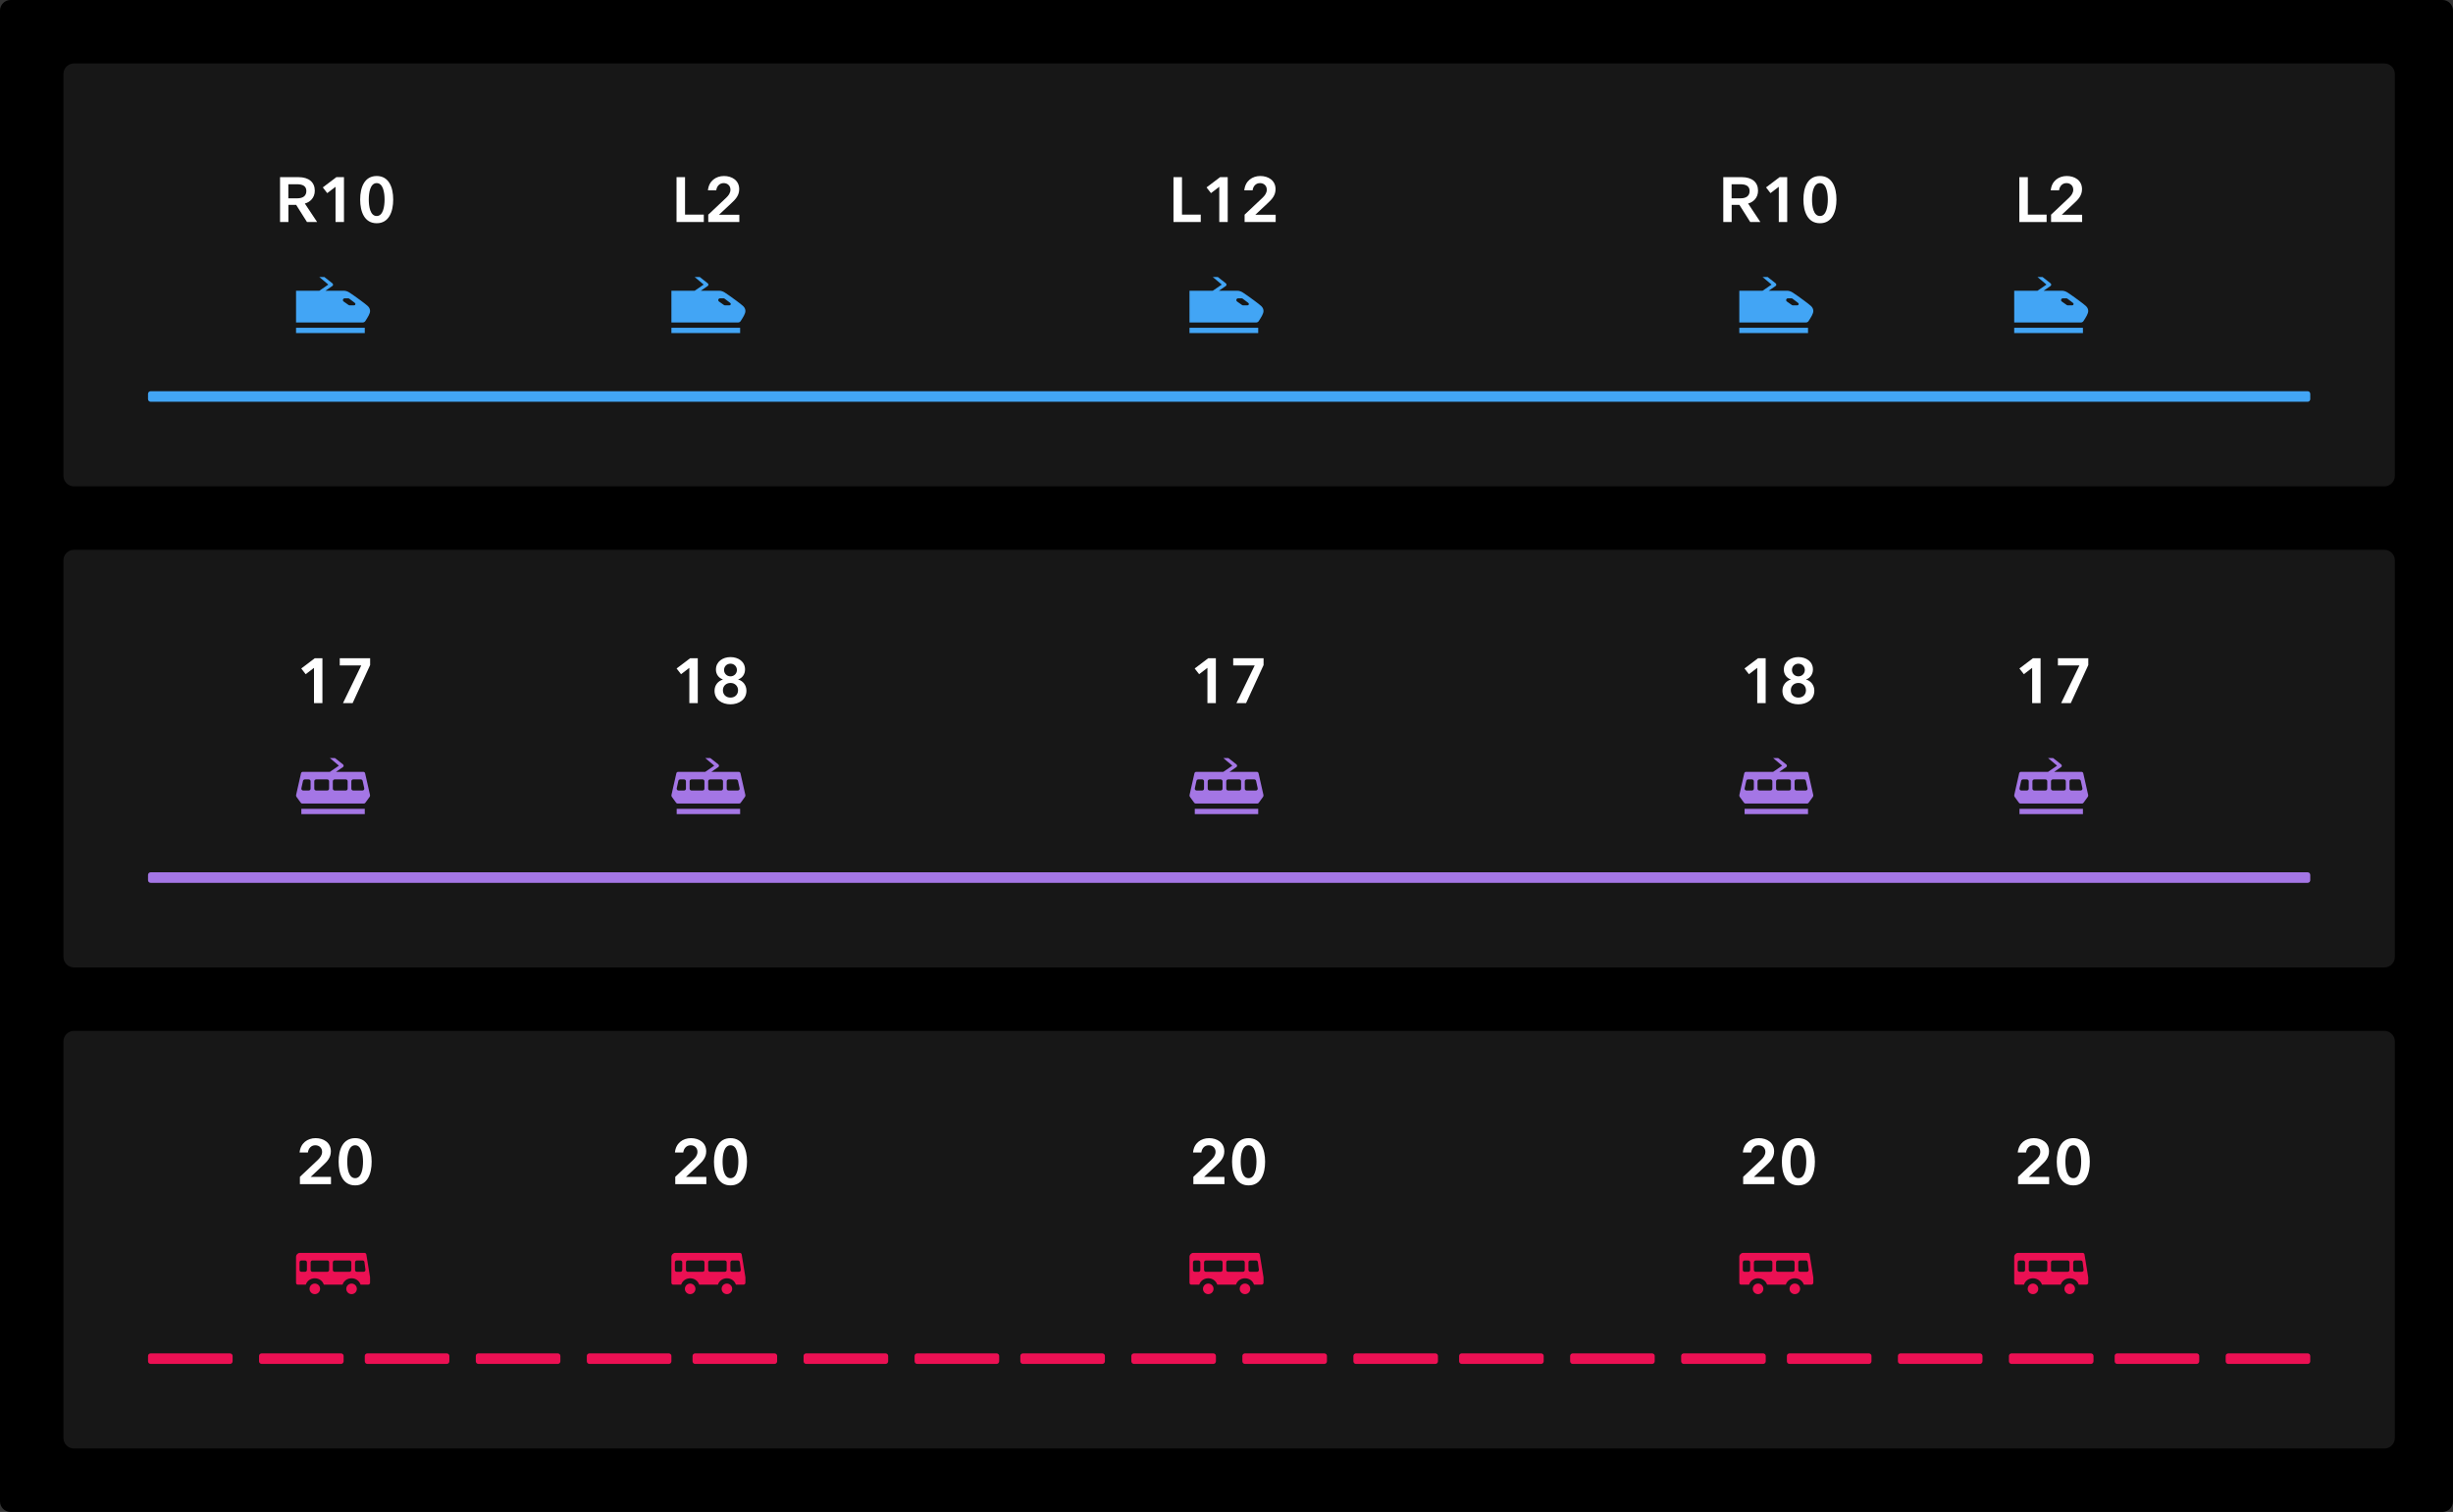 <?xml version="1.0" encoding="utf-8"?>
<!-- Generator: Adobe Illustrator 24.0.1, SVG Export Plug-In . SVG Version: 6.00 Build 0)  -->
<svg version="1.1" id="Layer_1" xmlns="http://www.w3.org/2000/svg" xmlns:xlink="http://www.w3.org/1999/xlink" x="0px" y="0px"
	 width="464px" height="286px" viewBox="0 0 464 286" enable-background="new 0 0 464 286" xml:space="preserve">
<rect x="0" y="0" width="464" height="286" fill="#333333" stroke="none"/>
<path fill-rule="evenodd" clip-rule="evenodd" d="M2,0h460c1.105,0,2,0.895,2,2v282c0,1.105-0.895,2-2,2H2
	c-1.105,0-2-0.895-2-2V2C0,0.895,0.895,0,2,0z"/>
<path fill-rule="evenodd" clip-rule="evenodd" fill="#FFFFFF" fill-opacity="0.09" d="M14,12h437c1.105,0,2,0.895,2,2v76
	c0,1.105-0.895,2-2,2H14c-1.105,0-2-0.895-2-2V14C12,12.895,12.895,12,14,12z"/>
<path fill-rule="evenodd" clip-rule="evenodd" fill="#FFFFFF" fill-opacity="0.09" d="M14,104h437c1.105,0,2,0.895,2,2v75
	c0,1.105-0.895,2-2,2H14c-1.105,0-2-0.895-2-2v-75C12,104.895,12.895,104,14,104z"/>
<path fill-rule="evenodd" clip-rule="evenodd" fill="#FFFFFF" fill-opacity="0.09" d="M14,195h437c1.105,0,2,0.895,2,2v75
	c0,1.105-0.895,2-2,2H14c-1.105,0-2-0.895-2-2v-75C12,195.895,12.895,195,14,195z"/>
<path fill-rule="evenodd" clip-rule="evenodd" fill="#42A5F5" d="M67.213,57.593
	c-0.045,0.136-0.173,0.171-0.317,0.171H66.231c-0.072,0-0.186,0.011-0.285-0.063
	l-0.95-0.67c-0.115-0.086-0.161-0.236-0.116-0.372
	c0.046-0.135,0.173-0.227,0.316-0.227h0.666c0.072,0,0.142,0.024,0.201,0.067
	l1.034,0.779C67.211,57.364,67.258,57.457,67.213,57.593 M69,62v1H56v-1H69z
	 M61.364,52.4l1.494,1.179c0.081,0.059,0.142,0.15,0.142,0.275
	c0,0.123-0.048,0.18-0.149,0.256l0,0L61.557,55h3.539
	c0.24,0,0.64,0.096,0.999,0.332c1.097,0.723,3.121,2.214,3.436,2.528
	c0.036,0.037,0.066,0.067,0.093,0.095c0.012,0.011,0.024,0.024,0.035,0.036
	c0.039,0.04,0.07,0.074,0.091,0.109c0.155,0.206,0.25,0.457,0.25,0.734
	c0,0.493-0.409,1.147-0.9,1.902c-0.108,0.165-0.291,0.265-0.489,0.265l0,0H56V55
	h4.402l1.7-1.167l-1.702-1.433H61.364z"/>
<path fill-rule="evenodd" clip-rule="evenodd" fill="#A476E5" d="M68.833,149.402
	c-0.067,0.083-0.167,0.131-0.272,0.131h-1.402h-0.349
	c-0.194,0-0.351-0.156-0.351-0.35v-1.401c0-0.193,0.157-0.35,0.351-0.35h0.349
	h0.926h0.166c0.165,0,0.306,0.114,0.342,0.275l0.309,1.4
	C68.925,149.211,68.9,149.32,68.833,149.402L68.833,149.402z M65.76,149.182
	c0,0.194-0.157,0.35-0.35,0.35h-2.1c-0.194,0-0.351-0.156-0.351-0.35v-1.4
	c0-0.193,0.157-0.35,0.351-0.35h2.1c0.193,0,0.35,0.157,0.35,0.35V149.182z
	 M62.25,149.182c0,0.194-0.158,0.35-0.351,0.35h-2.1
	c-0.194,0-0.35-0.156-0.35-0.35v-1.4c0-0.193,0.156-0.35,0.35-0.35h2.1
	c0.193,0,0.351,0.157,0.351,0.35V149.182z M58.75,149.182
	c0,0.195-0.157,0.351-0.35,0.351h-0.365h-0.001h-0.684
	c-0.106,0-0.207-0.048-0.273-0.131c-0.067-0.082-0.092-0.191-0.069-0.295
	l0.309-1.4c0.035-0.161,0.178-0.275,0.342-0.275h0.528h0.213
	c0.193,0,0.35,0.157,0.35,0.35V149.182z M69,153v1H57v-1H69z M63.368,143.4
	l1.494,1.179c0.081,0.06,0.142,0.151,0.142,0.276
	c0,0.122-0.049,0.18-0.15,0.255l0,0L63.566,146h5.155
	c0.163,0,0.305,0.113,0.341,0.273l0,0l0.929,4.108
	c0.025,0.122-0.002,0.249-0.074,0.351l0,0l-0.812,1.123
	C69.039,151.945,68.934,152,68.821,152l0,0H57.179c-0.113,0-0.218-0.055-0.284-0.145l0,0
	l-0.812-1.123c-0.072-0.102-0.099-0.229-0.074-0.351l0,0l0.929-4.108
	C56.974,146.113,57.116,146,57.279,146l0,0h5.127l1.699-1.166l-1.701-1.434H63.368z"/>
<path fill-rule="evenodd" clip-rule="evenodd" fill="#EB1053" d="M56.656,238.789
	c0-0.198,0.158-0.358,0.35-0.358h0.701c0.193,0,0.348,0.16,0.348,0.358v1.432
	c0,0.197-0.155,0.358-0.348,0.358h-0.701c-0.192,0-0.35-0.161-0.35-0.358V238.789
	z M58.756,238.789c0-0.198,0.157-0.358,0.35-0.358h2.8
	c0.193,0,0.351,0.16,0.351,0.358v1.432c0,0.197-0.158,0.358-0.351,0.358h-2.8
	c-0.193,0-0.35-0.161-0.35-0.358V238.789z M62.956,238.789
	c0-0.198,0.157-0.358,0.35-0.358h2.8c0.193,0,0.35,0.16,0.35,0.358v1.432
	c0,0.197-0.157,0.358-0.35,0.358h-2.8c-0.193,0-0.35-0.161-0.35-0.358V238.789z
	 M67.156,238.789c0-0.198,0.158-0.358,0.35-0.358h1.087
	c0.177,0,0.325,0.133,0.346,0.312l0.186,1.431
	c0.013,0.103-0.018,0.205-0.085,0.283c-0.066,0.078-0.162,0.122-0.262,0.122
	h-1.272c-0.192,0-0.35-0.161-0.35-0.358V238.789z M59.55,242.8
	c0.552,0,1,0.449,1,1c0,0.552-0.448,1-1,1c-0.552,0-1-0.448-1-1
	C58.55,243.249,58.998,242.8,59.55,242.8z M66.5,242.8c0.552,0,1,0.449,1,1
	c0,0.552-0.448,1-1,1s-1-0.448-1-1C65.5,243.249,65.948,242.8,66.5,242.8z M68.95,236.999
	c0.172,0,0.316,0.127,0.346,0.299l0,0l0.699,4.296
	c0.003,0.02,0.005,0.039,0.005,0.059l0,0v0.988c0,0.197-0.157,0.358-0.35,0.358
	l0,0h-1.447c-0.236-0.718-0.906-1.2-1.703-1.2
	c-0.798,0-1.468,0.482-1.703,1.2l0,0h-3.544
	c-0.236-0.718-0.905-1.2-1.703-1.2c-0.797,0-1.467,0.482-1.703,1.2l0,0
	h-1.547c-0.172,0-0.3-0.179-0.3-0.358l0,0v-4.925
	c0-0.359,0.349-0.717,0.7-0.717l0,0H68.95z"/>
<path fill-rule="evenodd" clip-rule="evenodd" fill="#42A5F5" d="M138.213,57.593
	c-0.045,0.136-0.173,0.171-0.317,0.171h-0.665c-0.072,0-0.186,0.011-0.285-0.063
	l-0.95-0.67c-0.115-0.086-0.161-0.236-0.116-0.372
	c0.046-0.135,0.173-0.227,0.316-0.227h0.666c0.072,0,0.142,0.024,0.201,0.067
	l1.034,0.779C138.211,57.364,138.258,57.457,138.213,57.593 M140,62v1h-13v-1H140z
	 M132.364,52.4l1.494,1.179c0.081,0.059,0.142,0.15,0.142,0.275
	c0,0.123-0.048,0.18-0.149,0.256l0,0L132.557,55h3.539
	c0.24,0,0.64,0.096,0.999,0.332c1.097,0.723,3.121,2.214,3.436,2.528
	c0.036,0.037,0.066,0.067,0.093,0.095c0.012,0.011,0.024,0.024,0.035,0.036
	c0.039,0.04,0.07,0.074,0.091,0.109c0.155,0.206,0.25,0.457,0.25,0.734
	c0,0.493-0.409,1.147-0.9,1.902c-0.108,0.165-0.291,0.265-0.489,0.265l0,0h-12.611
	V55h4.402l1.7-1.167l-1.702-1.433H132.364z"/>
<path fill-rule="evenodd" clip-rule="evenodd" fill="#A476E5" d="M139.833,149.402
	c-0.067,0.083-0.167,0.131-0.272,0.131h-1.402h-0.349
	c-0.194,0-0.351-0.156-0.351-0.35v-1.401c0-0.193,0.157-0.35,0.351-0.35h0.349
	h0.926h0.166c0.165,0,0.306,0.114,0.342,0.275l0.309,1.4
	C139.925,149.211,139.9,149.32,139.833,149.402L139.833,149.402z M136.76,149.182
	c0,0.194-0.157,0.35-0.35,0.35h-2.1c-0.194,0-0.351-0.156-0.351-0.35v-1.4
	c0-0.193,0.157-0.35,0.351-0.35h2.1c0.193,0,0.35,0.157,0.35,0.35V149.182z
	 M133.25,149.182c0,0.194-0.158,0.35-0.351,0.35h-2.1
	c-0.194,0-0.35-0.156-0.35-0.35v-1.4c0-0.193,0.156-0.35,0.35-0.35h2.1
	c0.193,0,0.351,0.157,0.351,0.35V149.182z M129.75,149.182
	c0,0.195-0.157,0.351-0.35,0.351h-0.365h-0.001h-0.684
	c-0.106,0-0.207-0.048-0.273-0.131c-0.067-0.082-0.092-0.191-0.069-0.295
	l0.309-1.4c0.035-0.161,0.178-0.275,0.342-0.275h0.528h0.213
	c0.193,0,0.35,0.157,0.35,0.35V149.182z M140,153v1h-12v-1H140z M134.368,143.4
	l1.494,1.179c0.081,0.06,0.142,0.151,0.142,0.276
	c0,0.122-0.049,0.18-0.15,0.255l0,0L134.566,146h5.155
	c0.163,0,0.305,0.113,0.341,0.273l0,0l0.929,4.108
	c0.025,0.122-0.002,0.249-0.074,0.351l0,0l-0.812,1.123
	C140.039,151.945,139.934,152,139.821,152l0,0h-11.642c-0.113,0-0.218-0.055-0.284-0.145
	l0,0l-0.812-1.123c-0.072-0.102-0.099-0.229-0.074-0.351l0,0l0.929-4.108
	C127.974,146.113,128.116,146,128.279,146l0,0h5.127l1.699-1.166l-1.701-1.434H134.368z"/>
<path fill-rule="evenodd" clip-rule="evenodd" fill="#EB1053" d="M127.656,238.789
	c0-0.198,0.158-0.358,0.35-0.358h0.701c0.193,0,0.348,0.16,0.348,0.358v1.432
	c0,0.197-0.155,0.358-0.348,0.358h-0.701c-0.192,0-0.35-0.161-0.35-0.358V238.789z
	 M129.756,238.789c0-0.198,0.157-0.358,0.35-0.358h2.8
	c0.193,0,0.351,0.16,0.351,0.358v1.432c0,0.197-0.158,0.358-0.351,0.358h-2.8
	c-0.193,0-0.35-0.161-0.35-0.358V238.789z M133.956,238.789
	c0-0.198,0.157-0.358,0.35-0.358h2.8c0.193,0,0.35,0.16,0.35,0.358v1.432
	c0,0.197-0.157,0.358-0.35,0.358h-2.8c-0.193,0-0.35-0.161-0.35-0.358V238.789
	z M138.156,238.789c0-0.198,0.158-0.358,0.35-0.358h1.087
	c0.177,0,0.325,0.133,0.346,0.312l0.186,1.431
	c0.013,0.103-0.018,0.205-0.085,0.283c-0.066,0.078-0.162,0.122-0.262,0.122
	h-1.272c-0.192,0-0.35-0.161-0.35-0.358V238.789z M130.55,242.8
	c0.552,0,1,0.449,1,1c0,0.552-0.448,1-1,1c-0.552,0-1-0.448-1-1
	C129.55,243.249,129.998,242.8,130.55,242.8z M137.5,242.8c0.552,0,1,0.449,1,1
	c0,0.552-0.448,1-1,1s-1-0.448-1-1C136.5,243.249,136.948,242.8,137.5,242.8z M139.95,236.999
	c0.172,0,0.316,0.127,0.346,0.299l0,0l0.699,4.296
	c0.003,0.02,0.005,0.039,0.005,0.059l0,0v0.988c0,0.197-0.157,0.358-0.35,0.358
	l0,0h-1.447c-0.236-0.718-0.906-1.2-1.703-1.2
	c-0.798,0-1.468,0.482-1.703,1.2l0,0h-3.544
	c-0.236-0.718-0.905-1.2-1.703-1.2c-0.797,0-1.467,0.482-1.703,1.2l0,0
	h-1.547c-0.172,0-0.3-0.179-0.3-0.358l0,0v-4.925
	c0-0.359,0.349-0.717,0.7-0.717l0,0H139.95z"/>
<path fill-rule="evenodd" clip-rule="evenodd" fill="#42A5F5" d="M236.213,57.593
	c-0.045,0.136-0.173,0.171-0.317,0.171h-0.665c-0.072,0-0.186,0.011-0.285-0.063
	l-0.95-0.67c-0.115-0.086-0.161-0.236-0.116-0.372
	c0.046-0.135,0.173-0.227,0.316-0.227h0.666c0.072,0,0.142,0.024,0.201,0.067
	l1.034,0.779C236.211,57.364,236.258,57.457,236.213,57.593 M238,62v1h-13v-1H238z
	 M230.364,52.4l1.494,1.179c0.081,0.059,0.142,0.15,0.142,0.275
	c0,0.123-0.048,0.18-0.149,0.256l0,0L230.557,55h3.539
	c0.24,0,0.64,0.096,0.999,0.332c1.097,0.723,3.121,2.214,3.436,2.528
	c0.036,0.037,0.066,0.067,0.093,0.095c0.012,0.011,0.024,0.024,0.035,0.036
	c0.039,0.04,0.07,0.074,0.091,0.109c0.155,0.206,0.25,0.457,0.25,0.734
	c0,0.493-0.409,1.147-0.9,1.902c-0.108,0.165-0.291,0.265-0.489,0.265l0,0h-12.611
	V55h4.402l1.7-1.167l-1.702-1.433H230.364z"/>
<path fill-rule="evenodd" clip-rule="evenodd" fill="#A476E5" d="M237.833,149.402
	c-0.067,0.083-0.167,0.131-0.272,0.131h-1.402h-0.349
	c-0.194,0-0.351-0.156-0.351-0.35v-1.401c0-0.193,0.157-0.35,0.351-0.35h0.349
	h0.926h0.166c0.165,0,0.306,0.114,0.342,0.275l0.309,1.4
	C237.925,149.211,237.9,149.32,237.833,149.402L237.833,149.402z M234.76,149.182
	c0,0.194-0.157,0.35-0.35,0.35h-2.1c-0.194,0-0.351-0.156-0.351-0.35v-1.4
	c0-0.193,0.157-0.35,0.351-0.35h2.1c0.193,0,0.35,0.157,0.35,0.35V149.182z
	 M231.25,149.182c0,0.194-0.158,0.35-0.351,0.35h-2.1
	c-0.194,0-0.35-0.156-0.35-0.35v-1.4c0-0.193,0.156-0.35,0.35-0.35h2.1
	c0.193,0,0.351,0.157,0.351,0.35V149.182z M227.75,149.182
	c0,0.195-0.157,0.351-0.35,0.351h-0.365h-0.001h-0.684
	c-0.106,0-0.207-0.048-0.273-0.131c-0.067-0.082-0.092-0.191-0.069-0.295
	l0.309-1.4c0.035-0.161,0.178-0.275,0.342-0.275h0.528h0.213
	c0.193,0,0.35,0.157,0.35,0.35V149.182z M238,153v1h-12v-1H238z M232.368,143.4
	l1.494,1.179c0.081,0.06,0.142,0.151,0.142,0.276
	c0,0.122-0.049,0.18-0.15,0.255l0,0L232.566,146h5.155
	c0.163,0,0.305,0.113,0.341,0.273l0,0l0.929,4.108
	c0.025,0.122-0.002,0.249-0.074,0.351l0,0l-0.812,1.123
	C238.039,151.945,237.934,152,237.821,152l0,0h-11.642c-0.113,0-0.218-0.055-0.284-0.145
	l0,0l-0.812-1.123c-0.072-0.102-0.099-0.229-0.074-0.351l0,0l0.929-4.108
	C225.974,146.113,226.116,146,226.279,146l0,0h5.127l1.699-1.166l-1.701-1.434H232.368z"/>
<path fill-rule="evenodd" clip-rule="evenodd" fill="#EB1053" d="M225.656,238.789
	c0-0.198,0.158-0.358,0.35-0.358h0.701c0.193,0,0.348,0.16,0.348,0.358v1.432
	c0,0.197-0.155,0.358-0.348,0.358h-0.701c-0.192,0-0.35-0.161-0.35-0.358V238.789z
	 M227.756,238.789c0-0.198,0.157-0.358,0.35-0.358h2.8
	c0.193,0,0.351,0.16,0.351,0.358v1.432c0,0.197-0.158,0.358-0.351,0.358h-2.8
	c-0.193,0-0.35-0.161-0.35-0.358V238.789z M231.956,238.789
	c0-0.198,0.157-0.358,0.35-0.358h2.8c0.193,0,0.35,0.16,0.35,0.358v1.432
	c0,0.197-0.157,0.358-0.35,0.358h-2.8c-0.193,0-0.35-0.161-0.35-0.358V238.789
	z M236.156,238.789c0-0.198,0.158-0.358,0.35-0.358h1.087
	c0.177,0,0.325,0.133,0.346,0.312l0.186,1.431
	c0.013,0.103-0.018,0.205-0.085,0.283c-0.066,0.078-0.162,0.122-0.262,0.122
	h-1.272c-0.192,0-0.35-0.161-0.35-0.358V238.789z M228.55,242.8
	c0.552,0,1,0.449,1,1c0,0.552-0.448,1-1,1c-0.552,0-1-0.448-1-1
	C227.55,243.249,227.998,242.8,228.55,242.8z M235.5,242.8c0.552,0,1,0.449,1,1
	c0,0.552-0.448,1-1,1s-1-0.448-1-1C234.5,243.249,234.948,242.8,235.5,242.8z M237.95,236.999
	c0.172,0,0.316,0.127,0.346,0.299l0,0l0.699,4.296
	c0.003,0.02,0.005,0.039,0.005,0.059l0,0v0.988c0,0.197-0.157,0.358-0.35,0.358
	l0,0h-1.447c-0.236-0.718-0.906-1.2-1.703-1.2
	c-0.798,0-1.468,0.482-1.703,1.2l0,0h-3.544
	c-0.236-0.718-0.905-1.2-1.703-1.2c-0.797,0-1.467,0.482-1.703,1.2l0,0
	h-1.547c-0.172,0-0.3-0.179-0.3-0.358l0,0v-4.925
	c0-0.359,0.349-0.717,0.7-0.717l0,0H237.95z"/>
<path fill-rule="evenodd" clip-rule="evenodd" fill="#42A5F5" d="M340.213,57.593
	c-0.045,0.136-0.173,0.171-0.317,0.171h-0.665c-0.072,0-0.186,0.011-0.285-0.063
	l-0.95-0.67c-0.115-0.086-0.161-0.236-0.116-0.372
	c0.046-0.135,0.173-0.227,0.316-0.227h0.666c0.072,0,0.142,0.024,0.201,0.067
	l1.034,0.779C340.211,57.364,340.258,57.457,340.213,57.593 M342,62v1h-13v-1H342z
	 M334.364,52.4l1.494,1.179c0.081,0.059,0.142,0.15,0.142,0.275
	c0,0.123-0.048,0.18-0.149,0.256l0,0L334.557,55h3.539
	c0.24,0,0.64,0.096,0.999,0.332c1.097,0.723,3.121,2.214,3.436,2.528
	c0.036,0.037,0.066,0.067,0.093,0.095c0.012,0.011,0.024,0.024,0.035,0.036
	c0.039,0.04,0.07,0.074,0.091,0.109c0.155,0.206,0.25,0.457,0.25,0.734
	c0,0.493-0.409,1.147-0.9,1.902c-0.108,0.165-0.291,0.265-0.489,0.265l0,0h-12.611
	V55h4.402l1.7-1.167l-1.702-1.433H334.364z"/>
<path fill-rule="evenodd" clip-rule="evenodd" fill="#A476E5" d="M341.833,149.402
	c-0.067,0.083-0.167,0.131-0.272,0.131h-1.402h-0.349
	c-0.194,0-0.351-0.156-0.351-0.35v-1.401c0-0.193,0.157-0.35,0.351-0.35h0.349
	h0.926h0.166c0.165,0,0.306,0.114,0.342,0.275l0.309,1.4
	C341.925,149.211,341.9,149.32,341.833,149.402L341.833,149.402z M338.76,149.182
	c0,0.194-0.157,0.35-0.35,0.35h-2.1c-0.194,0-0.351-0.156-0.351-0.35v-1.4
	c0-0.193,0.157-0.35,0.351-0.35h2.1c0.193,0,0.35,0.157,0.35,0.35V149.182z
	 M335.25,149.182c0,0.194-0.158,0.35-0.351,0.35h-2.1
	c-0.194,0-0.35-0.156-0.35-0.35v-1.4c0-0.193,0.156-0.35,0.35-0.35h2.1
	c0.193,0,0.351,0.157,0.351,0.35V149.182z M331.75,149.182
	c0,0.195-0.157,0.351-0.35,0.351h-0.365h-0.001h-0.684
	c-0.106,0-0.207-0.048-0.273-0.131c-0.067-0.082-0.092-0.191-0.069-0.295
	l0.309-1.4c0.035-0.161,0.178-0.275,0.342-0.275h0.528h0.213
	c0.193,0,0.35,0.157,0.35,0.35V149.182z M342,153v1h-12v-1H342z M336.368,143.4
	l1.494,1.179c0.081,0.06,0.142,0.151,0.142,0.276
	c0,0.122-0.049,0.18-0.15,0.255l0,0L336.566,146h5.155
	c0.163,0,0.305,0.113,0.341,0.273l0,0l0.929,4.108
	c0.025,0.122-0.002,0.249-0.074,0.351l0,0l-0.812,1.123
	C342.039,151.945,341.934,152,341.821,152l0,0h-11.642c-0.113,0-0.218-0.055-0.284-0.145
	l0,0l-0.812-1.123c-0.072-0.102-0.099-0.229-0.074-0.351l0,0l0.929-4.108
	C329.974,146.113,330.116,146,330.279,146l0,0h5.127l1.699-1.166l-1.701-1.434H336.368z"/>
<path fill-rule="evenodd" clip-rule="evenodd" fill="#EB1053" d="M329.656,238.789
	c0-0.198,0.158-0.358,0.35-0.358h0.701c0.193,0,0.348,0.16,0.348,0.358v1.432
	c0,0.197-0.155,0.358-0.348,0.358h-0.701c-0.192,0-0.35-0.161-0.35-0.358V238.789
	z M331.756,238.789c0-0.198,0.157-0.358,0.35-0.358h2.8
	c0.193,0,0.351,0.16,0.351,0.358v1.432c0,0.197-0.158,0.358-0.351,0.358h-2.8
	c-0.193,0-0.35-0.161-0.35-0.358V238.789z M335.956,238.789
	c0-0.198,0.157-0.358,0.35-0.358h2.8c0.193,0,0.35,0.16,0.35,0.358v1.432
	c0,0.197-0.157,0.358-0.35,0.358h-2.8c-0.193,0-0.35-0.161-0.35-0.358V238.789
	z M340.156,238.789c0-0.198,0.158-0.358,0.35-0.358h1.087
	c0.177,0,0.325,0.133,0.346,0.312l0.186,1.431
	c0.013,0.103-0.018,0.205-0.085,0.283c-0.066,0.078-0.162,0.122-0.262,0.122
	h-1.272c-0.192,0-0.35-0.161-0.35-0.358V238.789z M332.55,242.8
	c0.552,0,1,0.449,1,1c0,0.552-0.448,1-1,1s-1-0.448-1-1
	C331.55,243.249,331.998,242.8,332.55,242.8z M339.5,242.8c0.552,0,1,0.449,1,1
	c0,0.552-0.448,1-1,1s-1-0.448-1-1C338.5,243.249,338.948,242.8,339.5,242.8z M341.95,236.999
	c0.172,0,0.316,0.127,0.346,0.299l0,0l0.699,4.296
	c0.003,0.02,0.005,0.039,0.005,0.059l0,0v0.988c0,0.197-0.157,0.358-0.35,0.358
	l0,0h-1.447c-0.236-0.718-0.906-1.2-1.703-1.2
	c-0.798,0-1.468,0.482-1.703,1.2l0,0h-3.544
	c-0.236-0.718-0.905-1.2-1.703-1.2c-0.797,0-1.467,0.482-1.703,1.2l0,0
	h-1.547c-0.172,0-0.3-0.179-0.3-0.358l0,0v-4.925
	c0-0.359,0.349-0.717,0.7-0.717l0,0H341.95z"/>
<path fill-rule="evenodd" clip-rule="evenodd" fill="#42A5F5" d="M392.213,57.593
	c-0.045,0.136-0.173,0.171-0.317,0.171h-0.665c-0.072,0-0.186,0.011-0.285-0.063
	l-0.95-0.67c-0.115-0.086-0.161-0.236-0.116-0.372
	c0.046-0.135,0.173-0.227,0.316-0.227h0.666c0.072,0,0.142,0.024,0.201,0.067
	l1.034,0.779C392.211,57.364,392.258,57.457,392.213,57.593 M394,62v1h-13v-1H394z
	 M386.364,52.4l1.494,1.179c0.081,0.059,0.142,0.15,0.142,0.275
	c0,0.123-0.048,0.18-0.149,0.256l0,0L386.557,55h3.539
	c0.24,0,0.64,0.096,0.999,0.332c1.097,0.723,3.121,2.214,3.436,2.528
	c0.036,0.037,0.066,0.067,0.093,0.095c0.012,0.011,0.024,0.024,0.035,0.036
	c0.039,0.04,0.07,0.074,0.091,0.109c0.155,0.206,0.25,0.457,0.25,0.734
	c0,0.493-0.409,1.147-0.9,1.902c-0.108,0.165-0.291,0.265-0.489,0.265l0,0h-12.611
	V55h4.402l1.7-1.167l-1.702-1.433H386.364z"/>
<path fill-rule="evenodd" clip-rule="evenodd" fill="#A476E5" d="M393.833,149.402
	c-0.067,0.083-0.167,0.131-0.272,0.131h-1.402h-0.349
	c-0.194,0-0.351-0.156-0.351-0.35v-1.401c0-0.193,0.157-0.35,0.351-0.35h0.349
	h0.926h0.166c0.165,0,0.306,0.114,0.342,0.275l0.309,1.4
	C393.925,149.211,393.9,149.32,393.833,149.402L393.833,149.402z M390.76,149.182
	c0,0.194-0.157,0.35-0.35,0.35h-2.1c-0.194,0-0.351-0.156-0.351-0.35v-1.4
	c0-0.193,0.157-0.35,0.351-0.35h2.1c0.193,0,0.35,0.157,0.35,0.35V149.182z
	 M387.25,149.182c0,0.194-0.158,0.35-0.351,0.35h-2.1
	c-0.194,0-0.35-0.156-0.35-0.35v-1.4c0-0.193,0.156-0.35,0.35-0.35h2.1
	c0.193,0,0.351,0.157,0.351,0.35V149.182z M383.75,149.182
	c0,0.195-0.157,0.351-0.35,0.351h-0.365h-0.001h-0.684
	c-0.106,0-0.207-0.048-0.273-0.131c-0.067-0.082-0.092-0.191-0.069-0.295
	l0.309-1.4c0.035-0.161,0.178-0.275,0.342-0.275h0.528h0.213
	c0.193,0,0.35,0.157,0.35,0.35V149.182z M394,153v1h-12v-1H394z M388.368,143.4
	l1.494,1.179c0.081,0.06,0.142,0.151,0.142,0.276
	c0,0.122-0.049,0.18-0.15,0.255l0,0L388.566,146h5.155
	c0.163,0,0.305,0.113,0.341,0.273l0,0l0.929,4.108
	c0.025,0.122-0.002,0.249-0.074,0.351l0,0l-0.812,1.123
	C394.039,151.945,393.934,152,393.821,152l0,0h-11.642c-0.113,0-0.218-0.055-0.284-0.145
	l0,0l-0.812-1.123c-0.072-0.102-0.099-0.229-0.074-0.351l0,0l0.929-4.108
	C381.974,146.113,382.116,146,382.279,146l0,0h5.127l1.699-1.166l-1.701-1.434H388.368z"/>
<path fill-rule="evenodd" clip-rule="evenodd" fill="#EB1053" d="M381.656,238.789
	c0-0.198,0.158-0.358,0.35-0.358h0.701c0.193,0,0.348,0.16,0.348,0.358v1.432
	c0,0.197-0.155,0.358-0.348,0.358h-0.701c-0.192,0-0.35-0.161-0.35-0.358V238.789
	z M383.756,238.789c0-0.198,0.157-0.358,0.35-0.358h2.8
	c0.193,0,0.351,0.16,0.351,0.358v1.432c0,0.197-0.158,0.358-0.351,0.358h-2.8
	c-0.193,0-0.35-0.161-0.35-0.358V238.789z M387.956,238.789
	c0-0.198,0.157-0.358,0.35-0.358h2.8c0.193,0,0.35,0.16,0.35,0.358v1.432
	c0,0.197-0.157,0.358-0.35,0.358h-2.8c-0.193,0-0.35-0.161-0.35-0.358V238.789
	z M392.156,238.789c0-0.198,0.158-0.358,0.35-0.358h1.087
	c0.177,0,0.325,0.133,0.346,0.312l0.186,1.431
	c0.013,0.103-0.018,0.205-0.085,0.283c-0.066,0.078-0.162,0.122-0.262,0.122
	h-1.272c-0.192,0-0.35-0.161-0.35-0.358V238.789z M384.55,242.8
	c0.552,0,1,0.449,1,1c0,0.552-0.448,1-1,1s-1-0.448-1-1
	C383.55,243.249,383.998,242.8,384.55,242.8z M391.5,242.8c0.552,0,1,0.449,1,1
	c0,0.552-0.448,1-1,1s-1-0.448-1-1C390.5,243.249,390.948,242.8,391.5,242.8z M393.95,236.999
	c0.172,0,0.316,0.127,0.346,0.299l0,0l0.699,4.296
	c0.003,0.02,0.005,0.039,0.005,0.059l0,0v0.988c0,0.197-0.157,0.358-0.35,0.358
	l0,0h-1.447c-0.236-0.718-0.906-1.2-1.703-1.2
	c-0.798,0-1.468,0.482-1.703,1.2l0,0h-3.544
	c-0.236-0.718-0.905-1.2-1.703-1.2c-0.797,0-1.467,0.482-1.703,1.2l0,0
	h-1.547c-0.172,0-0.3-0.179-0.3-0.358l0,0v-4.925
	c0-0.359,0.349-0.717,0.7-0.717l0,0H393.95z"/>
<path fill-rule="evenodd" clip-rule="evenodd" fill="#42A5F5" d="M28.5,74h408c0.276,0,0.5,0.224,0.5,0.5v1
	c0,0.276-0.224,0.5-0.5,0.5h-408c-0.276,0-0.5-0.224-0.5-0.5v-1C28,74.224,28.224,74,28.5,74z"/>
<path fill-rule="evenodd" clip-rule="evenodd" fill="#A476E5" d="M28.5,165h408c0.276,0,0.5,0.224,0.5,0.5v1
	c0,0.276-0.224,0.5-0.5,0.5h-408c-0.276,0-0.5-0.224-0.5-0.5v-1C28,165.224,28.224,165,28.5,165z"/>
<g enable-background="new    ">
	<path fill="#FFFFFF" d="M52.972,33.509h3.49c1.967,0,3.083,0.972,3.083,2.566
		c0,1.367-0.936,2.183-1.883,2.423L59.988,42h-1.919l-2.051-3.25h-1.463V42h-1.583
		V33.509z M56.198,34.852h-1.655v2.663h1.691c1.139,0,1.715-0.516,1.715-1.38
		C57.949,35.224,57.289,34.852,56.198,34.852z"/>
	<path fill="#FFFFFF" d="M65.064,42h-1.595v-6.668L61.898,36.531l-0.839-1.08l2.567-1.942
		h1.438V42z"/>
	<path fill="#FFFFFF" d="M74.376,37.742c0,2.339-0.828,4.485-3.119,4.485
		c-2.303,0-3.13-2.146-3.13-4.485c0-2.326,0.827-4.449,3.13-4.449
		C73.548,33.293,74.376,35.416,74.376,37.742z M69.758,37.742
		c0,1.319,0.264,3.118,1.499,3.118c1.212,0,1.487-1.799,1.487-3.118
		c0-1.295-0.275-3.106-1.487-3.106C70.021,34.636,69.758,36.447,69.758,37.742z"/>
</g>
<g enable-background="new    ">
	<path fill="#FFFFFF" d="M60.989,133H59.394v-6.668l-1.571,1.199l-0.84-1.08l2.566-1.942
		h1.439V133z"/>
	<path fill="#FFFFFF" d="M70.012,125.804L66.702,133h-1.823l3.454-7.124h-4.066v-1.367h5.745
		V125.804z"/>
</g>
<g enable-background="new    ">
	<path fill="#FFFFFF" d="M229.989,133h-1.595v-6.668l-1.571,1.199l-0.84-1.08l2.566-1.942
		h1.439V133z"/>
	<path fill="#FFFFFF" d="M239.012,125.804L235.701,133h-1.822l3.454-7.124h-4.065v-1.367h5.744
		V125.804z"/>
</g>
<g enable-background="new    ">
	<path fill="#FFFFFF" d="M385.989,133h-1.595v-6.668l-1.571,1.199l-0.84-1.08l2.566-1.942
		h1.439V133z"/>
	<path fill="#FFFFFF" d="M395.012,125.804L391.701,133h-1.822l3.454-7.124h-4.065v-1.367h5.744
		V125.804z"/>
</g>
<g enable-background="new    ">
	<path fill="#FFFFFF" d="M62.608,224h-5.877v-1.392l3.382-3.189
		c0.456-0.433,0.815-0.924,0.815-1.535c0-0.756-0.552-1.248-1.283-1.248
		c-0.768,0-1.295,0.564-1.403,1.367H56.672c0.167-1.774,1.499-2.71,3.034-2.71
		c1.487,0,2.878,0.815,2.878,2.494c0,1.164-0.684,1.907-1.439,2.603l-2.387,2.231
		h3.85V224z"/>
	<path fill="#FFFFFF" d="M70.3,219.742c0,2.339-0.827,4.485-3.118,4.485
		c-2.303,0-3.13-2.146-3.13-4.485c0-2.326,0.828-4.449,3.13-4.449
		C69.473,215.293,70.3,217.416,70.3,219.742z M65.683,219.742
		c0,1.319,0.264,3.118,1.499,3.118c1.211,0,1.487-1.799,1.487-3.118
		c0-1.295-0.276-3.106-1.487-3.106C65.946,216.636,65.683,218.447,65.683,219.742z"/>
</g>
<g enable-background="new    ">
	<path fill="#FFFFFF" d="M133.608,224h-5.877v-1.392l3.382-3.189
		c0.456-0.433,0.815-0.924,0.815-1.535c0-0.756-0.552-1.248-1.283-1.248
		c-0.768,0-1.295,0.564-1.403,1.367h-1.571c0.167-1.774,1.499-2.71,3.034-2.71
		c1.487,0,2.878,0.815,2.878,2.494c0,1.164-0.684,1.907-1.439,2.603l-2.387,2.231
		h3.85V224z"/>
	<path fill="#FFFFFF" d="M141.3,219.742c0,2.339-0.827,4.485-3.118,4.485
		c-2.303,0-3.13-2.146-3.13-4.485c0-2.326,0.828-4.449,3.13-4.449
		C140.473,215.293,141.3,217.416,141.3,219.742z M136.683,219.742
		c0,1.319,0.264,3.118,1.499,3.118c1.211,0,1.487-1.799,1.487-3.118
		c0-1.295-0.276-3.106-1.487-3.106C136.946,216.636,136.683,218.447,136.683,219.742z"
		/>
</g>
<g enable-background="new    ">
	<path fill="#FFFFFF" d="M231.608,224h-5.877v-1.392l3.382-3.189
		c0.456-0.433,0.815-0.924,0.815-1.535c0-0.756-0.552-1.248-1.283-1.248
		c-0.768,0-1.295,0.564-1.403,1.367h-1.571c0.167-1.774,1.499-2.71,3.034-2.71
		c1.487,0,2.878,0.815,2.878,2.494c0,1.164-0.684,1.907-1.439,2.603l-2.387,2.231
		h3.85V224z"/>
	<path fill="#FFFFFF" d="M239.3,219.742c0,2.339-0.827,4.485-3.118,4.485
		c-2.303,0-3.131-2.146-3.131-4.485c0-2.326,0.828-4.449,3.131-4.449
		C238.473,215.293,239.3,217.416,239.3,219.742z M234.683,219.742
		c0,1.319,0.264,3.118,1.499,3.118c1.211,0,1.487-1.799,1.487-3.118
		c0-1.295-0.276-3.106-1.487-3.106C234.946,216.636,234.683,218.447,234.683,219.742z"
		/>
</g>
<g enable-background="new    ">
	<path fill="#FFFFFF" d="M335.608,224h-5.877v-1.392l3.382-3.189
		c0.456-0.433,0.816-0.924,0.816-1.535c0-0.756-0.553-1.248-1.283-1.248
		c-0.768,0-1.296,0.564-1.404,1.367h-1.57c0.168-1.774,1.499-2.71,3.034-2.71
		c1.487,0,2.878,0.815,2.878,2.494c0,1.164-0.684,1.907-1.439,2.603l-2.387,2.231
		h3.851V224z"/>
	<path fill="#FFFFFF" d="M343.3,219.742c0,2.339-0.827,4.485-3.118,4.485
		c-2.303,0-3.131-2.146-3.131-4.485c0-2.326,0.828-4.449,3.131-4.449
		C342.473,215.293,343.3,217.416,343.3,219.742z M338.683,219.742
		c0,1.319,0.264,3.118,1.499,3.118c1.211,0,1.487-1.799,1.487-3.118
		c0-1.295-0.276-3.106-1.487-3.106C338.946,216.636,338.683,218.447,338.683,219.742z"
		/>
</g>
<g enable-background="new    ">
	<path fill="#FFFFFF" d="M387.608,224h-5.877v-1.392l3.382-3.189
		c0.456-0.433,0.816-0.924,0.816-1.535c0-0.756-0.553-1.248-1.283-1.248
		c-0.768,0-1.296,0.564-1.404,1.367h-1.57c0.168-1.774,1.499-2.71,3.034-2.71
		c1.487,0,2.878,0.815,2.878,2.494c0,1.164-0.684,1.907-1.439,2.603l-2.387,2.231
		h3.851V224z"/>
	<path fill="#FFFFFF" d="M395.3,219.742c0,2.339-0.827,4.485-3.118,4.485
		c-2.303,0-3.131-2.146-3.131-4.485c0-2.326,0.828-4.449,3.131-4.449
		C394.473,215.293,395.3,217.416,395.3,219.742z M390.683,219.742
		c0,1.319,0.264,3.118,1.499,3.118c1.211,0,1.487-1.799,1.487-3.118
		c0-1.295-0.276-3.106-1.487-3.106C390.946,216.636,390.683,218.447,390.683,219.742z"
		/>
</g>
<g enable-background="new    ">
	<path fill="#FFFFFF" d="M325.972,33.509h3.489c1.968,0,3.083,0.972,3.083,2.566
		c0,1.367-0.936,2.183-1.883,2.423L332.988,42h-1.92l-2.051-3.25h-1.463V42h-1.583
		V33.509z M329.197,34.852h-1.654v2.663h1.691c1.139,0,1.715-0.516,1.715-1.38
		C330.949,35.224,330.289,34.852,329.197,34.852z"/>
	<path fill="#FFFFFF" d="M338.064,42h-1.595v-6.668l-1.571,1.199l-0.84-1.08l2.567-1.942
		h1.438V42z"/>
	<path fill="#FFFFFF" d="M347.376,37.742c0,2.339-0.828,4.485-3.119,4.485
		c-2.303,0-3.13-2.146-3.13-4.485c0-2.326,0.827-4.449,3.13-4.449
		C346.548,33.293,347.376,35.416,347.376,37.742z M342.758,37.742
		c0,1.319,0.264,3.118,1.499,3.118c1.212,0,1.487-1.799,1.487-3.118
		c0-1.295-0.275-3.106-1.487-3.106C343.021,34.636,342.758,36.447,342.758,37.742z"/>
</g>
<g enable-background="new    ">
	<path fill="#FFFFFF" d="M129.579,40.597h3.55V42h-5.157v-8.491h1.607V40.597z"/>
	<path fill="#FFFFFF" d="M139.848,42h-5.876v-1.392l3.382-3.189
		c0.456-0.433,0.815-0.924,0.815-1.535c0-0.756-0.552-1.248-1.283-1.248
		c-0.768,0-1.295,0.564-1.403,1.367h-1.571c0.168-1.774,1.5-2.71,3.035-2.71
		c1.487,0,2.878,0.815,2.878,2.494c0,1.164-0.684,1.907-1.439,2.603l-2.387,2.231
		h3.85V42z"/>
</g>
<g enable-background="new    ">
	<path fill="#FFFFFF" d="M131.989,133h-1.595v-6.668l-1.571,1.199l-0.84-1.08l2.566-1.942
		h1.439V133z"/>
	<path fill="#FFFFFF" d="M141.192,130.649c0,1.679-1.428,2.578-3.011,2.578
		c-1.607,0-3.022-0.887-3.022-2.566c0-1.079,0.696-1.847,1.559-2.11v-0.036
		c-0.744-0.264-1.295-0.947-1.295-1.859c0-1.499,1.283-2.362,2.758-2.362
		c1.463,0,2.746,0.84,2.746,2.339c0,0.911-0.527,1.631-1.295,1.883v0.023
		C140.521,128.79,141.192,129.594,141.192,130.649z M138.182,131.957
		c0.84,0,1.427-0.576,1.427-1.392c0-0.779-0.587-1.379-1.427-1.379
		c-0.852,0-1.439,0.587-1.439,1.379C136.742,131.381,137.318,131.957,138.182,131.957z
		 M138.182,127.938c0.684,0,1.211-0.539,1.211-1.199
		c0-0.684-0.54-1.199-1.211-1.199c-0.708,0-1.223,0.516-1.223,1.199
		C136.958,127.399,137.474,127.938,138.182,127.938z"/>
</g>
<g enable-background="new    ">
	<path fill="#FFFFFF" d="M333.989,133h-1.595v-6.668l-1.571,1.199l-0.84-1.08l2.566-1.942
		h1.439V133z"/>
	<path fill="#FFFFFF" d="M343.192,130.649c0,1.679-1.428,2.578-3.011,2.578
		c-1.607,0-3.022-0.887-3.022-2.566c0-1.079,0.696-1.847,1.56-2.11v-0.036
		c-0.744-0.264-1.295-0.947-1.295-1.859c0-1.499,1.283-2.362,2.758-2.362
		c1.463,0,2.746,0.84,2.746,2.339c0,0.911-0.527,1.631-1.295,1.883v0.023
		C342.521,128.79,343.192,129.594,343.192,130.649z M340.182,131.957
		c0.84,0,1.427-0.576,1.427-1.392c0-0.779-0.587-1.379-1.427-1.379
		c-0.852,0-1.439,0.587-1.439,1.379C338.742,131.381,339.318,131.957,340.182,131.957z
		 M340.182,127.938c0.684,0,1.211-0.539,1.211-1.199
		c0-0.684-0.539-1.199-1.211-1.199c-0.707,0-1.223,0.516-1.223,1.199
		C338.959,127.399,339.475,127.938,340.182,127.938z"/>
</g>
<g enable-background="new    ">
	<path fill="#FFFFFF" d="M383.578,40.597h3.551V42h-5.157v-8.491h1.606V40.597z"/>
	<path fill="#FFFFFF" d="M393.848,42h-5.877v-1.392l3.383-3.189
		c0.455-0.433,0.815-0.924,0.815-1.535c0-0.756-0.552-1.248-1.283-1.248
		c-0.768,0-1.296,0.564-1.403,1.367h-1.571c0.168-1.774,1.499-2.71,3.034-2.71
		c1.488,0,2.879,0.815,2.879,2.494c0,1.164-0.684,1.907-1.439,2.603l-2.387,2.231
		h3.85V42z"/>
</g>
<g enable-background="new    ">
	<path fill="#FFFFFF" d="M223.579,40.597h3.55V42h-5.157v-8.491h1.607V40.597z"/>
	<path fill="#FFFFFF" d="M232.229,42h-1.595v-6.668L229.062,36.531l-0.839-1.08l2.567-1.942
		h1.438V42z"/>
	<path fill="#FFFFFF" d="M241.3,42h-5.877v-1.392l3.382-3.189
		c0.456-0.433,0.816-0.924,0.816-1.535c0-0.756-0.552-1.248-1.283-1.248
		c-0.768,0-1.296,0.564-1.403,1.367h-1.571c0.168-1.774,1.499-2.71,3.034-2.71
		c1.487,0,2.878,0.815,2.878,2.494c0,1.164-0.684,1.907-1.438,2.603l-2.387,2.231
		h3.85V42z"/>
</g>
<g transform="translate(28 256)">
	<path fill-rule="evenodd" clip-rule="evenodd" fill="#EB1053" d="M0.5,0h15C15.776,0,16,0.224,16,0.5v1
		C16,1.776,15.776,2,15.5,2h-15C0.224,2,0,1.776,0,1.5v-1C0,0.224,0.224,0,0.5,0z"/>
	<path fill-rule="evenodd" clip-rule="evenodd" fill="#EB1053" d="M62.5,0h15C77.776,0,78,0.224,78,0.5v1
		C78,1.776,77.776,2,77.5,2h-15C62.224,2,62,1.776,62,1.5v-1C62,0.224,62.224,0,62.5,0z"/>
	<path fill-rule="evenodd" clip-rule="evenodd" fill="#EB1053" d="M124.5,0h15c0.276,0,0.5,0.224,0.5,0.5v1
		c0,0.276-0.224,0.5-0.5,0.5h-15c-0.276,0-0.5-0.224-0.5-0.5v-1C124,0.224,124.224,0,124.5,0z"/>
	<path fill-rule="evenodd" clip-rule="evenodd" fill="#EB1053" d="M186.5,0h15c0.276,0,0.5,0.224,0.5,0.5v1
		c0,0.276-0.224,0.5-0.5,0.5h-15c-0.276,0-0.5-0.224-0.5-0.5v-1C186,0.224,186.224,0,186.5,0z"/>
	<path fill-rule="evenodd" clip-rule="evenodd" fill="#EB1053" d="M248.5,0h15c0.276,0,0.5,0.224,0.5,0.5v1
		c0,0.276-0.224,0.5-0.5,0.5h-15c-0.276,0-0.5-0.224-0.5-0.5v-1C248,0.224,248.224,0,248.5,0z"/>
	<path fill-rule="evenodd" clip-rule="evenodd" fill="#EB1053" d="M331.5,0h15c0.276,0,0.5,0.224,0.5,0.5v1
		c0,0.276-0.224,0.5-0.5,0.5h-15c-0.276,0-0.5-0.224-0.5-0.5v-1C331,0.224,331.224,0,331.5,0z"/>
	<path fill-rule="evenodd" clip-rule="evenodd" fill="#EB1053" d="M21.5,0h15C36.776,0,37,0.224,37,0.5v1
		C37,1.776,36.776,2,36.5,2h-15C21.224,2,21,1.776,21,1.5v-1C21,0.224,21.224,0,21.5,0z"/>
	<path fill-rule="evenodd" clip-rule="evenodd" fill="#EB1053" d="M83.5,0h15C98.776,0,99,0.224,99,0.5v1
		C99,1.776,98.776,2,98.5,2h-15C83.224,2,83,1.776,83,1.5v-1C83,0.224,83.224,0,83.5,0z"/>
	<path fill-rule="evenodd" clip-rule="evenodd" fill="#EB1053" d="M145.5,0h15c0.276,0,0.5,0.224,0.5,0.5v1
		c0,0.276-0.224,0.5-0.5,0.5h-15c-0.276,0-0.5-0.224-0.5-0.5v-1C145,0.224,145.224,0,145.5,0z"/>
	<path fill-rule="evenodd" clip-rule="evenodd" fill="#EB1053" d="M207.5,0h15c0.276,0,0.5,0.224,0.5,0.5v1
		c0,0.276-0.224,0.5-0.5,0.5h-15c-0.276,0-0.5-0.224-0.5-0.5v-1C207,0.224,207.224,0,207.5,0z"/>
	<path fill-rule="evenodd" clip-rule="evenodd" fill="#EB1053" d="M269.5,0h15c0.276,0,0.5,0.224,0.5,0.5v1
		c0,0.276-0.224,0.5-0.5,0.5h-15c-0.276,0-0.5-0.224-0.5-0.5v-1C269,0.224,269.224,0,269.5,0z"/>
	<path fill-rule="evenodd" clip-rule="evenodd" fill="#EB1053" d="M352.5,0h15c0.276,0,0.5,0.224,0.5,0.5v1
		c0,0.276-0.224,0.5-0.5,0.5h-15c-0.276,0-0.5-0.224-0.5-0.5v-1C352,0.224,352.224,0,352.5,0z"/>
	<path fill-rule="evenodd" clip-rule="evenodd" fill="#EB1053" d="M41.5,0h15C56.776,0,57,0.224,57,0.5v1
		C57,1.776,56.776,2,56.5,2h-15C41.224,2,41,1.776,41,1.5v-1C41,0.224,41.224,0,41.5,0z"/>
	<path fill-rule="evenodd" clip-rule="evenodd" fill="#EB1053" d="M103.5,0h15c0.276,0,0.5,0.224,0.5,0.5v1
		c0,0.276-0.224,0.5-0.5,0.5h-15c-0.276,0-0.5-0.224-0.5-0.5v-1C103,0.224,103.224,0,103.5,0z"/>
	<path fill-rule="evenodd" clip-rule="evenodd" fill="#EB1053" d="M165.5,0h15c0.276,0,0.5,0.224,0.5,0.5v1
		c0,0.276-0.224,0.5-0.5,0.5h-15c-0.276,0-0.5-0.224-0.5-0.5v-1C165,0.224,165.224,0,165.5,0z"/>
	<path fill-rule="evenodd" clip-rule="evenodd" fill="#EB1053" d="M228.5,0h15c0.276,0,0.5,0.224,0.5,0.5v1
		c0,0.276-0.224,0.5-0.5,0.5h-15c-0.276,0-0.5-0.224-0.5-0.5v-1C228,0.224,228.224,0,228.5,0z"/>
	<path fill-rule="evenodd" clip-rule="evenodd" fill="#EB1053" d="M310.5,0h15c0.276,0,0.5,0.224,0.5,0.5v1
		c0,0.276-0.224,0.5-0.5,0.5h-15c-0.276,0-0.5-0.224-0.5-0.5v-1C310,0.224,310.224,0,310.5,0z"/>
	<path fill-rule="evenodd" clip-rule="evenodd" fill="#EB1053" d="M290.5,0h15c0.276,0,0.5,0.224,0.5,0.5v1
		c0,0.276-0.224,0.5-0.5,0.5h-15c-0.276,0-0.5-0.224-0.5-0.5v-1C290,0.224,290.224,0,290.5,0z"/>
	<path fill-rule="evenodd" clip-rule="evenodd" fill="#EB1053" d="M372.5,0h15c0.276,0,0.5,0.224,0.5,0.5v1
		c0,0.276-0.224,0.5-0.5,0.5h-15c-0.276,0-0.5-0.224-0.5-0.5v-1C372,0.224,372.224,0,372.5,0z"/>
	<path fill-rule="evenodd" clip-rule="evenodd" fill="#EB1053" d="M393.5,0h15c0.276,0,0.5,0.224,0.5,0.5v1
		c0,0.276-0.224,0.5-0.5,0.5h-15c-0.276,0-0.5-0.224-0.5-0.5v-1C393,0.224,393.224,0,393.5,0z"/>
</g>
</svg>
